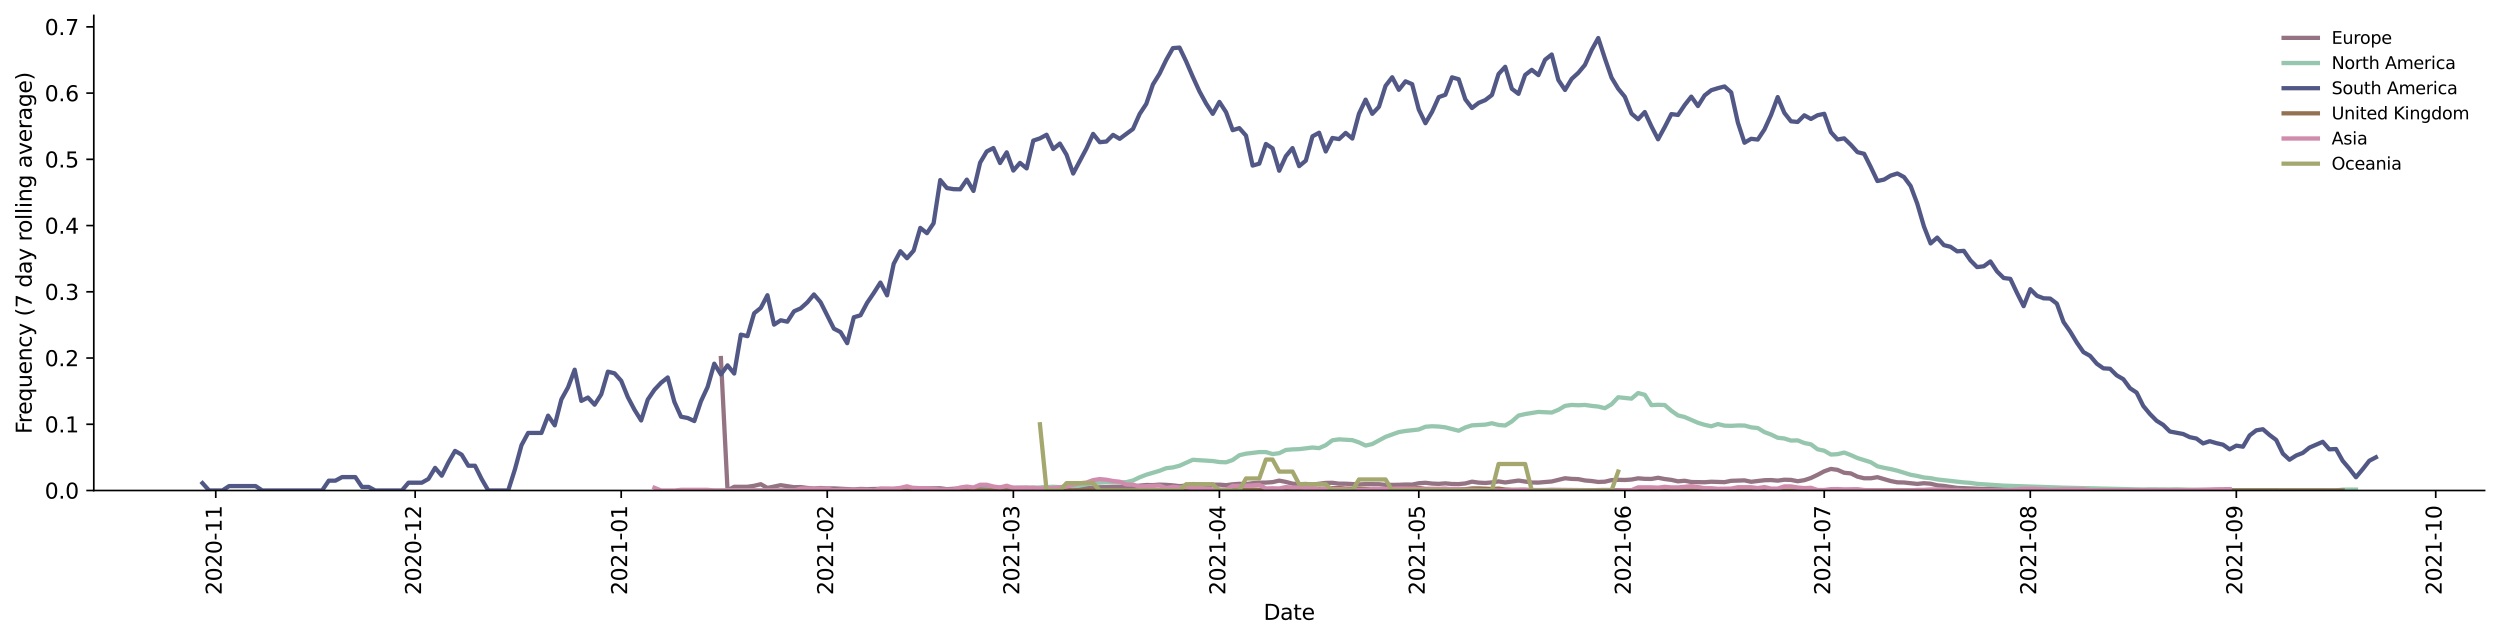 <?xml version="1.0" encoding="utf-8" standalone="no"?>
<!DOCTYPE svg PUBLIC "-//W3C//DTD SVG 1.1//EN"
  "http://www.w3.org/Graphics/SVG/1.1/DTD/svg11.dtd">
<svg height="298.621pt" version="1.1" viewBox="0 0 1166.981 298.621" width="1166.981pt" xmlns="http://www.w3.org/2000/svg" xmlns:xlink="http://www.w3.org/1999/xlink">
 <defs>
  <style type="text/css">*{stroke-linecap:butt;stroke-linejoin:round;}</style>
 </defs>
 <g id="figure_1">
  <g id="patch_1">
   <path d="M 0 298.621 
L 1166.981 298.621 
L 1166.981 0 
L 0 0 
z
" style="fill:#ffffff;"/>
  </g>
  <g id="axes_1">
   <g id="patch_2">
    <path d="M 43.781 228.96 
L 1159.781 228.96 
L 1159.781 7.2 
L 43.781 7.2 
z
" style="fill:#ffffff;"/>
   </g>
   <g id="matplotlib.axis_1">
    <g id="xtick_1">
     <g id="line2d_1">
      <defs>
       <path d="M 0 0 
L 0 3.5 
" id="mbba9b42578" style="stroke:#000000;stroke-width:0.8;"/>
      </defs>
      <g>
       <use style="stroke:#000000;stroke-width:0.8;" x="100.714" xlink:href="#mbba9b42578" y="228.96"/>
      </g>
     </g>
     <g id="text_1">
      <!-- 2020-11 -->
      <g transform="translate(103.473 277.743)rotate(-90)scale(0.1 -0.1)">
       <defs>
        <path d="M 1228 531 
L 3431 531 
L 3431 0 
L 469 0 
L 469 531 
Q 828 903 1448 1529 
Q 2069 2156 2228 2338 
Q 2531 2678 2651 2914 
Q 2772 3150 2772 3378 
Q 2772 3750 2511 3984 
Q 2250 4219 1831 4219 
Q 1534 4219 1204 4116 
Q 875 4013 500 3803 
L 500 4441 
Q 881 4594 1212 4672 
Q 1544 4750 1819 4750 
Q 2544 4750 2975 4387 
Q 3406 4025 3406 3419 
Q 3406 3131 3298 2873 
Q 3191 2616 2906 2266 
Q 2828 2175 2409 1742 
Q 1991 1309 1228 531 
z
" id="DejaVuSans-32" transform="scale(0.016)"/>
        <path d="M 2034 4250 
Q 1547 4250 1301 3770 
Q 1056 3291 1056 2328 
Q 1056 1369 1301 889 
Q 1547 409 2034 409 
Q 2525 409 2770 889 
Q 3016 1369 3016 2328 
Q 3016 3291 2770 3770 
Q 2525 4250 2034 4250 
z
M 2034 4750 
Q 2819 4750 3233 4129 
Q 3647 3509 3647 2328 
Q 3647 1150 3233 529 
Q 2819 -91 2034 -91 
Q 1250 -91 836 529 
Q 422 1150 422 2328 
Q 422 3509 836 4129 
Q 1250 4750 2034 4750 
z
" id="DejaVuSans-30" transform="scale(0.016)"/>
        <path d="M 313 2009 
L 1997 2009 
L 1997 1497 
L 313 1497 
L 313 2009 
z
" id="DejaVuSans-2d" transform="scale(0.016)"/>
        <path d="M 794 531 
L 1825 531 
L 1825 4091 
L 703 3866 
L 703 4441 
L 1819 4666 
L 2450 4666 
L 2450 531 
L 3481 531 
L 3481 0 
L 794 0 
L 794 531 
z
" id="DejaVuSans-31" transform="scale(0.016)"/>
       </defs>
       <use xlink:href="#DejaVuSans-32"/>
       <use x="63.623" xlink:href="#DejaVuSans-30"/>
       <use x="127.246" xlink:href="#DejaVuSans-32"/>
       <use x="190.869" xlink:href="#DejaVuSans-30"/>
       <use x="254.492" xlink:href="#DejaVuSans-2d"/>
       <use x="290.576" xlink:href="#DejaVuSans-31"/>
       <use x="354.199" xlink:href="#DejaVuSans-31"/>
      </g>
     </g>
    </g>
    <g id="xtick_2">
     <g id="line2d_2">
      <g>
       <use style="stroke:#000000;stroke-width:0.8;" x="193.791" xlink:href="#mbba9b42578" y="228.96"/>
      </g>
     </g>
     <g id="text_2">
      <!-- 2020-12 -->
      <g transform="translate(196.551 277.743)rotate(-90)scale(0.1 -0.1)">
       <use xlink:href="#DejaVuSans-32"/>
       <use x="63.623" xlink:href="#DejaVuSans-30"/>
       <use x="127.246" xlink:href="#DejaVuSans-32"/>
       <use x="190.869" xlink:href="#DejaVuSans-30"/>
       <use x="254.492" xlink:href="#DejaVuSans-2d"/>
       <use x="290.576" xlink:href="#DejaVuSans-31"/>
       <use x="354.199" xlink:href="#DejaVuSans-32"/>
      </g>
     </g>
    </g>
    <g id="xtick_3">
     <g id="line2d_3">
      <g>
       <use style="stroke:#000000;stroke-width:0.8;" x="289.971" xlink:href="#mbba9b42578" y="228.96"/>
      </g>
     </g>
     <g id="text_3">
      <!-- 2021-01 -->
      <g transform="translate(292.731 277.743)rotate(-90)scale(0.1 -0.1)">
       <use xlink:href="#DejaVuSans-32"/>
       <use x="63.623" xlink:href="#DejaVuSans-30"/>
       <use x="127.246" xlink:href="#DejaVuSans-32"/>
       <use x="190.869" xlink:href="#DejaVuSans-31"/>
       <use x="254.492" xlink:href="#DejaVuSans-2d"/>
       <use x="290.576" xlink:href="#DejaVuSans-30"/>
       <use x="354.199" xlink:href="#DejaVuSans-31"/>
      </g>
     </g>
    </g>
    <g id="xtick_4">
     <g id="line2d_4">
      <g>
       <use style="stroke:#000000;stroke-width:0.8;" x="386.152" xlink:href="#mbba9b42578" y="228.96"/>
      </g>
     </g>
     <g id="text_4">
      <!-- 2021-02 -->
      <g transform="translate(388.911 277.743)rotate(-90)scale(0.1 -0.1)">
       <use xlink:href="#DejaVuSans-32"/>
       <use x="63.623" xlink:href="#DejaVuSans-30"/>
       <use x="127.246" xlink:href="#DejaVuSans-32"/>
       <use x="190.869" xlink:href="#DejaVuSans-31"/>
       <use x="254.492" xlink:href="#DejaVuSans-2d"/>
       <use x="290.576" xlink:href="#DejaVuSans-30"/>
       <use x="354.199" xlink:href="#DejaVuSans-32"/>
      </g>
     </g>
    </g>
    <g id="xtick_5">
     <g id="line2d_5">
      <g>
       <use style="stroke:#000000;stroke-width:0.8;" x="473.024" xlink:href="#mbba9b42578" y="228.96"/>
      </g>
     </g>
     <g id="text_5">
      <!-- 2021-03 -->
      <g transform="translate(475.783 277.743)rotate(-90)scale(0.1 -0.1)">
       <defs>
        <path d="M 2597 2516 
Q 3050 2419 3304 2112 
Q 3559 1806 3559 1356 
Q 3559 666 3084 287 
Q 2609 -91 1734 -91 
Q 1441 -91 1130 -33 
Q 819 25 488 141 
L 488 750 
Q 750 597 1062 519 
Q 1375 441 1716 441 
Q 2309 441 2620 675 
Q 2931 909 2931 1356 
Q 2931 1769 2642 2001 
Q 2353 2234 1838 2234 
L 1294 2234 
L 1294 2753 
L 1863 2753 
Q 2328 2753 2575 2939 
Q 2822 3125 2822 3475 
Q 2822 3834 2567 4026 
Q 2313 4219 1838 4219 
Q 1578 4219 1281 4162 
Q 984 4106 628 3988 
L 628 4550 
Q 988 4650 1302 4700 
Q 1616 4750 1894 4750 
Q 2613 4750 3031 4423 
Q 3450 4097 3450 3541 
Q 3450 3153 3228 2886 
Q 3006 2619 2597 2516 
z
" id="DejaVuSans-33" transform="scale(0.016)"/>
       </defs>
       <use xlink:href="#DejaVuSans-32"/>
       <use x="63.623" xlink:href="#DejaVuSans-30"/>
       <use x="127.246" xlink:href="#DejaVuSans-32"/>
       <use x="190.869" xlink:href="#DejaVuSans-31"/>
       <use x="254.492" xlink:href="#DejaVuSans-2d"/>
       <use x="290.576" xlink:href="#DejaVuSans-30"/>
       <use x="354.199" xlink:href="#DejaVuSans-33"/>
      </g>
     </g>
    </g>
    <g id="xtick_6">
     <g id="line2d_6">
      <g>
       <use style="stroke:#000000;stroke-width:0.8;" x="569.204" xlink:href="#mbba9b42578" y="228.96"/>
      </g>
     </g>
     <g id="text_6">
      <!-- 2021-04 -->
      <g transform="translate(571.963 277.743)rotate(-90)scale(0.1 -0.1)">
       <defs>
        <path d="M 2419 4116 
L 825 1625 
L 2419 1625 
L 2419 4116 
z
M 2253 4666 
L 3047 4666 
L 3047 1625 
L 3713 1625 
L 3713 1100 
L 3047 1100 
L 3047 0 
L 2419 0 
L 2419 1100 
L 313 1100 
L 313 1709 
L 2253 4666 
z
" id="DejaVuSans-34" transform="scale(0.016)"/>
       </defs>
       <use xlink:href="#DejaVuSans-32"/>
       <use x="63.623" xlink:href="#DejaVuSans-30"/>
       <use x="127.246" xlink:href="#DejaVuSans-32"/>
       <use x="190.869" xlink:href="#DejaVuSans-31"/>
       <use x="254.492" xlink:href="#DejaVuSans-2d"/>
       <use x="290.576" xlink:href="#DejaVuSans-30"/>
       <use x="354.199" xlink:href="#DejaVuSans-34"/>
      </g>
     </g>
    </g>
    <g id="xtick_7">
     <g id="line2d_7">
      <g>
       <use style="stroke:#000000;stroke-width:0.8;" x="662.282" xlink:href="#mbba9b42578" y="228.96"/>
      </g>
     </g>
     <g id="text_7">
      <!-- 2021-05 -->
      <g transform="translate(665.041 277.743)rotate(-90)scale(0.1 -0.1)">
       <defs>
        <path d="M 691 4666 
L 3169 4666 
L 3169 4134 
L 1269 4134 
L 1269 2991 
Q 1406 3038 1543 3061 
Q 1681 3084 1819 3084 
Q 2600 3084 3056 2656 
Q 3513 2228 3513 1497 
Q 3513 744 3044 326 
Q 2575 -91 1722 -91 
Q 1428 -91 1123 -41 
Q 819 9 494 109 
L 494 744 
Q 775 591 1075 516 
Q 1375 441 1709 441 
Q 2250 441 2565 725 
Q 2881 1009 2881 1497 
Q 2881 1984 2565 2268 
Q 2250 2553 1709 2553 
Q 1456 2553 1204 2497 
Q 953 2441 691 2322 
L 691 4666 
z
" id="DejaVuSans-35" transform="scale(0.016)"/>
       </defs>
       <use xlink:href="#DejaVuSans-32"/>
       <use x="63.623" xlink:href="#DejaVuSans-30"/>
       <use x="127.246" xlink:href="#DejaVuSans-32"/>
       <use x="190.869" xlink:href="#DejaVuSans-31"/>
       <use x="254.492" xlink:href="#DejaVuSans-2d"/>
       <use x="290.576" xlink:href="#DejaVuSans-30"/>
       <use x="354.199" xlink:href="#DejaVuSans-35"/>
      </g>
     </g>
    </g>
    <g id="xtick_8">
     <g id="line2d_8">
      <g>
       <use style="stroke:#000000;stroke-width:0.8;" x="758.462" xlink:href="#mbba9b42578" y="228.96"/>
      </g>
     </g>
     <g id="text_8">
      <!-- 2021-06 -->
      <g transform="translate(761.221 277.743)rotate(-90)scale(0.1 -0.1)">
       <defs>
        <path d="M 2113 2584 
Q 1688 2584 1439 2293 
Q 1191 2003 1191 1497 
Q 1191 994 1439 701 
Q 1688 409 2113 409 
Q 2538 409 2786 701 
Q 3034 994 3034 1497 
Q 3034 2003 2786 2293 
Q 2538 2584 2113 2584 
z
M 3366 4563 
L 3366 3988 
Q 3128 4100 2886 4159 
Q 2644 4219 2406 4219 
Q 1781 4219 1451 3797 
Q 1122 3375 1075 2522 
Q 1259 2794 1537 2939 
Q 1816 3084 2150 3084 
Q 2853 3084 3261 2657 
Q 3669 2231 3669 1497 
Q 3669 778 3244 343 
Q 2819 -91 2113 -91 
Q 1303 -91 875 529 
Q 447 1150 447 2328 
Q 447 3434 972 4092 
Q 1497 4750 2381 4750 
Q 2619 4750 2861 4703 
Q 3103 4656 3366 4563 
z
" id="DejaVuSans-36" transform="scale(0.016)"/>
       </defs>
       <use xlink:href="#DejaVuSans-32"/>
       <use x="63.623" xlink:href="#DejaVuSans-30"/>
       <use x="127.246" xlink:href="#DejaVuSans-32"/>
       <use x="190.869" xlink:href="#DejaVuSans-31"/>
       <use x="254.492" xlink:href="#DejaVuSans-2d"/>
       <use x="290.576" xlink:href="#DejaVuSans-30"/>
       <use x="354.199" xlink:href="#DejaVuSans-36"/>
      </g>
     </g>
    </g>
    <g id="xtick_9">
     <g id="line2d_9">
      <g>
       <use style="stroke:#000000;stroke-width:0.8;" x="851.539" xlink:href="#mbba9b42578" y="228.96"/>
      </g>
     </g>
     <g id="text_9">
      <!-- 2021-07 -->
      <g transform="translate(854.299 277.743)rotate(-90)scale(0.1 -0.1)">
       <defs>
        <path d="M 525 4666 
L 3525 4666 
L 3525 4397 
L 1831 0 
L 1172 0 
L 2766 4134 
L 525 4134 
L 525 4666 
z
" id="DejaVuSans-37" transform="scale(0.016)"/>
       </defs>
       <use xlink:href="#DejaVuSans-32"/>
       <use x="63.623" xlink:href="#DejaVuSans-30"/>
       <use x="127.246" xlink:href="#DejaVuSans-32"/>
       <use x="190.869" xlink:href="#DejaVuSans-31"/>
       <use x="254.492" xlink:href="#DejaVuSans-2d"/>
       <use x="290.576" xlink:href="#DejaVuSans-30"/>
       <use x="354.199" xlink:href="#DejaVuSans-37"/>
      </g>
     </g>
    </g>
    <g id="xtick_10">
     <g id="line2d_10">
      <g>
       <use style="stroke:#000000;stroke-width:0.8;" x="947.72" xlink:href="#mbba9b42578" y="228.96"/>
      </g>
     </g>
     <g id="text_10">
      <!-- 2021-08 -->
      <g transform="translate(950.479 277.743)rotate(-90)scale(0.1 -0.1)">
       <defs>
        <path d="M 2034 2216 
Q 1584 2216 1326 1975 
Q 1069 1734 1069 1313 
Q 1069 891 1326 650 
Q 1584 409 2034 409 
Q 2484 409 2743 651 
Q 3003 894 3003 1313 
Q 3003 1734 2745 1975 
Q 2488 2216 2034 2216 
z
M 1403 2484 
Q 997 2584 770 2862 
Q 544 3141 544 3541 
Q 544 4100 942 4425 
Q 1341 4750 2034 4750 
Q 2731 4750 3128 4425 
Q 3525 4100 3525 3541 
Q 3525 3141 3298 2862 
Q 3072 2584 2669 2484 
Q 3125 2378 3379 2068 
Q 3634 1759 3634 1313 
Q 3634 634 3220 271 
Q 2806 -91 2034 -91 
Q 1263 -91 848 271 
Q 434 634 434 1313 
Q 434 1759 690 2068 
Q 947 2378 1403 2484 
z
M 1172 3481 
Q 1172 3119 1398 2916 
Q 1625 2713 2034 2713 
Q 2441 2713 2670 2916 
Q 2900 3119 2900 3481 
Q 2900 3844 2670 4047 
Q 2441 4250 2034 4250 
Q 1625 4250 1398 4047 
Q 1172 3844 1172 3481 
z
" id="DejaVuSans-38" transform="scale(0.016)"/>
       </defs>
       <use xlink:href="#DejaVuSans-32"/>
       <use x="63.623" xlink:href="#DejaVuSans-30"/>
       <use x="127.246" xlink:href="#DejaVuSans-32"/>
       <use x="190.869" xlink:href="#DejaVuSans-31"/>
       <use x="254.492" xlink:href="#DejaVuSans-2d"/>
       <use x="290.576" xlink:href="#DejaVuSans-30"/>
       <use x="354.199" xlink:href="#DejaVuSans-38"/>
      </g>
     </g>
    </g>
    <g id="xtick_11">
     <g id="line2d_11">
      <g>
       <use style="stroke:#000000;stroke-width:0.8;" x="1043.9" xlink:href="#mbba9b42578" y="228.96"/>
      </g>
     </g>
     <g id="text_11">
      <!-- 2021-09 -->
      <g transform="translate(1046.659 277.743)rotate(-90)scale(0.1 -0.1)">
       <defs>
        <path d="M 703 97 
L 703 672 
Q 941 559 1184 500 
Q 1428 441 1663 441 
Q 2288 441 2617 861 
Q 2947 1281 2994 2138 
Q 2813 1869 2534 1725 
Q 2256 1581 1919 1581 
Q 1219 1581 811 2004 
Q 403 2428 403 3163 
Q 403 3881 828 4315 
Q 1253 4750 1959 4750 
Q 2769 4750 3195 4129 
Q 3622 3509 3622 2328 
Q 3622 1225 3098 567 
Q 2575 -91 1691 -91 
Q 1453 -91 1209 -44 
Q 966 3 703 97 
z
M 1959 2075 
Q 2384 2075 2632 2365 
Q 2881 2656 2881 3163 
Q 2881 3666 2632 3958 
Q 2384 4250 1959 4250 
Q 1534 4250 1286 3958 
Q 1038 3666 1038 3163 
Q 1038 2656 1286 2365 
Q 1534 2075 1959 2075 
z
" id="DejaVuSans-39" transform="scale(0.016)"/>
       </defs>
       <use xlink:href="#DejaVuSans-32"/>
       <use x="63.623" xlink:href="#DejaVuSans-30"/>
       <use x="127.246" xlink:href="#DejaVuSans-32"/>
       <use x="190.869" xlink:href="#DejaVuSans-31"/>
       <use x="254.492" xlink:href="#DejaVuSans-2d"/>
       <use x="290.576" xlink:href="#DejaVuSans-30"/>
       <use x="354.199" xlink:href="#DejaVuSans-39"/>
      </g>
     </g>
    </g>
    <g id="xtick_12">
     <g id="line2d_12">
      <g>
       <use style="stroke:#000000;stroke-width:0.8;" x="1136.977" xlink:href="#mbba9b42578" y="228.96"/>
      </g>
     </g>
     <g id="text_12">
      <!-- 2021-10 -->
      <g transform="translate(1139.737 277.743)rotate(-90)scale(0.1 -0.1)">
       <use xlink:href="#DejaVuSans-32"/>
       <use x="63.623" xlink:href="#DejaVuSans-30"/>
       <use x="127.246" xlink:href="#DejaVuSans-32"/>
       <use x="190.869" xlink:href="#DejaVuSans-31"/>
       <use x="254.492" xlink:href="#DejaVuSans-2d"/>
       <use x="290.576" xlink:href="#DejaVuSans-31"/>
       <use x="354.199" xlink:href="#DejaVuSans-30"/>
      </g>
     </g>
    </g>
    <g id="text_13">
     <!-- Date -->
     <g transform="translate(589.83 289.341)scale(0.1 -0.1)">
      <defs>
       <path d="M 1259 4147 
L 1259 519 
L 2022 519 
Q 2988 519 3436 956 
Q 3884 1394 3884 2338 
Q 3884 3275 3436 3711 
Q 2988 4147 2022 4147 
L 1259 4147 
z
M 628 4666 
L 1925 4666 
Q 3281 4666 3915 4102 
Q 4550 3538 4550 2338 
Q 4550 1131 3912 565 
Q 3275 0 1925 0 
L 628 0 
L 628 4666 
z
" id="DejaVuSans-44" transform="scale(0.016)"/>
       <path d="M 2194 1759 
Q 1497 1759 1228 1600 
Q 959 1441 959 1056 
Q 959 750 1161 570 
Q 1363 391 1709 391 
Q 2188 391 2477 730 
Q 2766 1069 2766 1631 
L 2766 1759 
L 2194 1759 
z
M 3341 1997 
L 3341 0 
L 2766 0 
L 2766 531 
Q 2569 213 2275 61 
Q 1981 -91 1556 -91 
Q 1019 -91 701 211 
Q 384 513 384 1019 
Q 384 1609 779 1909 
Q 1175 2209 1959 2209 
L 2766 2209 
L 2766 2266 
Q 2766 2663 2505 2880 
Q 2244 3097 1772 3097 
Q 1472 3097 1187 3025 
Q 903 2953 641 2809 
L 641 3341 
Q 956 3463 1253 3523 
Q 1550 3584 1831 3584 
Q 2591 3584 2966 3190 
Q 3341 2797 3341 1997 
z
" id="DejaVuSans-61" transform="scale(0.016)"/>
       <path d="M 1172 4494 
L 1172 3500 
L 2356 3500 
L 2356 3053 
L 1172 3053 
L 1172 1153 
Q 1172 725 1289 603 
Q 1406 481 1766 481 
L 2356 481 
L 2356 0 
L 1766 0 
Q 1100 0 847 248 
Q 594 497 594 1153 
L 594 3053 
L 172 3053 
L 172 3500 
L 594 3500 
L 594 4494 
L 1172 4494 
z
" id="DejaVuSans-74" transform="scale(0.016)"/>
       <path d="M 3597 1894 
L 3597 1613 
L 953 1613 
Q 991 1019 1311 708 
Q 1631 397 2203 397 
Q 2534 397 2845 478 
Q 3156 559 3463 722 
L 3463 178 
Q 3153 47 2828 -22 
Q 2503 -91 2169 -91 
Q 1331 -91 842 396 
Q 353 884 353 1716 
Q 353 2575 817 3079 
Q 1281 3584 2069 3584 
Q 2775 3584 3186 3129 
Q 3597 2675 3597 1894 
z
M 3022 2063 
Q 3016 2534 2758 2815 
Q 2500 3097 2075 3097 
Q 1594 3097 1305 2825 
Q 1016 2553 972 2059 
L 3022 2063 
z
" id="DejaVuSans-65" transform="scale(0.016)"/>
      </defs>
      <use xlink:href="#DejaVuSans-44"/>
      <use x="77.002" xlink:href="#DejaVuSans-61"/>
      <use x="138.281" xlink:href="#DejaVuSans-74"/>
      <use x="177.49" xlink:href="#DejaVuSans-65"/>
     </g>
    </g>
   </g>
   <g id="matplotlib.axis_2">
    <g id="ytick_1">
     <g id="line2d_13">
      <defs>
       <path d="M 0 0 
L -3.5 0 
" id="me52bac7278" style="stroke:#000000;stroke-width:0.8;"/>
      </defs>
      <g>
       <use style="stroke:#000000;stroke-width:0.8;" x="43.781" xlink:href="#me52bac7278" y="228.96"/>
      </g>
     </g>
     <g id="text_14">
      <!-- 0.0 -->
      <g transform="translate(20.878 232.759)scale(0.1 -0.1)">
       <defs>
        <path d="M 684 794 
L 1344 794 
L 1344 0 
L 684 0 
L 684 794 
z
" id="DejaVuSans-2e" transform="scale(0.016)"/>
       </defs>
       <use xlink:href="#DejaVuSans-30"/>
       <use x="63.623" xlink:href="#DejaVuSans-2e"/>
       <use x="95.41" xlink:href="#DejaVuSans-30"/>
      </g>
     </g>
    </g>
    <g id="ytick_2">
     <g id="line2d_14">
      <g>
       <use style="stroke:#000000;stroke-width:0.8;" x="43.781" xlink:href="#me52bac7278" y="198.044"/>
      </g>
     </g>
     <g id="text_15">
      <!-- 0.1 -->
      <g transform="translate(20.878 201.843)scale(0.1 -0.1)">
       <use xlink:href="#DejaVuSans-30"/>
       <use x="63.623" xlink:href="#DejaVuSans-2e"/>
       <use x="95.41" xlink:href="#DejaVuSans-31"/>
      </g>
     </g>
    </g>
    <g id="ytick_3">
     <g id="line2d_15">
      <g>
       <use style="stroke:#000000;stroke-width:0.8;" x="43.781" xlink:href="#me52bac7278" y="167.127"/>
      </g>
     </g>
     <g id="text_16">
      <!-- 0.2 -->
      <g transform="translate(20.878 170.927)scale(0.1 -0.1)">
       <use xlink:href="#DejaVuSans-30"/>
       <use x="63.623" xlink:href="#DejaVuSans-2e"/>
       <use x="95.41" xlink:href="#DejaVuSans-32"/>
      </g>
     </g>
    </g>
    <g id="ytick_4">
     <g id="line2d_16">
      <g>
       <use style="stroke:#000000;stroke-width:0.8;" x="43.781" xlink:href="#me52bac7278" y="136.211"/>
      </g>
     </g>
     <g id="text_17">
      <!-- 0.3 -->
      <g transform="translate(20.878 140.01)scale(0.1 -0.1)">
       <use xlink:href="#DejaVuSans-30"/>
       <use x="63.623" xlink:href="#DejaVuSans-2e"/>
       <use x="95.41" xlink:href="#DejaVuSans-33"/>
      </g>
     </g>
    </g>
    <g id="ytick_5">
     <g id="line2d_17">
      <g>
       <use style="stroke:#000000;stroke-width:0.8;" x="43.781" xlink:href="#me52bac7278" y="105.295"/>
      </g>
     </g>
     <g id="text_18">
      <!-- 0.4 -->
      <g transform="translate(20.878 109.094)scale(0.1 -0.1)">
       <use xlink:href="#DejaVuSans-30"/>
       <use x="63.623" xlink:href="#DejaVuSans-2e"/>
       <use x="95.41" xlink:href="#DejaVuSans-34"/>
      </g>
     </g>
    </g>
    <g id="ytick_6">
     <g id="line2d_18">
      <g>
       <use style="stroke:#000000;stroke-width:0.8;" x="43.781" xlink:href="#me52bac7278" y="74.378"/>
      </g>
     </g>
     <g id="text_19">
      <!-- 0.5 -->
      <g transform="translate(20.878 78.178)scale(0.1 -0.1)">
       <use xlink:href="#DejaVuSans-30"/>
       <use x="63.623" xlink:href="#DejaVuSans-2e"/>
       <use x="95.41" xlink:href="#DejaVuSans-35"/>
      </g>
     </g>
    </g>
    <g id="ytick_7">
     <g id="line2d_19">
      <g>
       <use style="stroke:#000000;stroke-width:0.8;" x="43.781" xlink:href="#me52bac7278" y="43.462"/>
      </g>
     </g>
     <g id="text_20">
      <!-- 0.6 -->
      <g transform="translate(20.878 47.261)scale(0.1 -0.1)">
       <use xlink:href="#DejaVuSans-30"/>
       <use x="63.623" xlink:href="#DejaVuSans-2e"/>
       <use x="95.41" xlink:href="#DejaVuSans-36"/>
      </g>
     </g>
    </g>
    <g id="ytick_8">
     <g id="line2d_20">
      <g>
       <use style="stroke:#000000;stroke-width:0.8;" x="43.781" xlink:href="#me52bac7278" y="12.546"/>
      </g>
     </g>
     <g id="text_21">
      <!-- 0.7 -->
      <g transform="translate(20.878 16.345)scale(0.1 -0.1)">
       <use xlink:href="#DejaVuSans-30"/>
       <use x="63.623" xlink:href="#DejaVuSans-2e"/>
       <use x="95.41" xlink:href="#DejaVuSans-37"/>
      </g>
     </g>
    </g>
    <g id="text_22">
     <!-- Frequency (7 day rolling average) -->
     <g transform="translate(14.798 202.529)rotate(-90)scale(0.1 -0.1)">
      <defs>
       <path d="M 628 4666 
L 3309 4666 
L 3309 4134 
L 1259 4134 
L 1259 2759 
L 3109 2759 
L 3109 2228 
L 1259 2228 
L 1259 0 
L 628 0 
L 628 4666 
z
" id="DejaVuSans-46" transform="scale(0.016)"/>
       <path d="M 2631 2963 
Q 2534 3019 2420 3045 
Q 2306 3072 2169 3072 
Q 1681 3072 1420 2755 
Q 1159 2438 1159 1844 
L 1159 0 
L 581 0 
L 581 3500 
L 1159 3500 
L 1159 2956 
Q 1341 3275 1631 3429 
Q 1922 3584 2338 3584 
Q 2397 3584 2469 3576 
Q 2541 3569 2628 3553 
L 2631 2963 
z
" id="DejaVuSans-72" transform="scale(0.016)"/>
       <path d="M 947 1747 
Q 947 1113 1208 752 
Q 1469 391 1925 391 
Q 2381 391 2643 752 
Q 2906 1113 2906 1747 
Q 2906 2381 2643 2742 
Q 2381 3103 1925 3103 
Q 1469 3103 1208 2742 
Q 947 2381 947 1747 
z
M 2906 525 
Q 2725 213 2448 61 
Q 2172 -91 1784 -91 
Q 1150 -91 751 415 
Q 353 922 353 1747 
Q 353 2572 751 3078 
Q 1150 3584 1784 3584 
Q 2172 3584 2448 3432 
Q 2725 3281 2906 2969 
L 2906 3500 
L 3481 3500 
L 3481 -1331 
L 2906 -1331 
L 2906 525 
z
" id="DejaVuSans-71" transform="scale(0.016)"/>
       <path d="M 544 1381 
L 544 3500 
L 1119 3500 
L 1119 1403 
Q 1119 906 1312 657 
Q 1506 409 1894 409 
Q 2359 409 2629 706 
Q 2900 1003 2900 1516 
L 2900 3500 
L 3475 3500 
L 3475 0 
L 2900 0 
L 2900 538 
Q 2691 219 2414 64 
Q 2138 -91 1772 -91 
Q 1169 -91 856 284 
Q 544 659 544 1381 
z
M 1991 3584 
L 1991 3584 
z
" id="DejaVuSans-75" transform="scale(0.016)"/>
       <path d="M 3513 2113 
L 3513 0 
L 2938 0 
L 2938 2094 
Q 2938 2591 2744 2837 
Q 2550 3084 2163 3084 
Q 1697 3084 1428 2787 
Q 1159 2491 1159 1978 
L 1159 0 
L 581 0 
L 581 3500 
L 1159 3500 
L 1159 2956 
Q 1366 3272 1645 3428 
Q 1925 3584 2291 3584 
Q 2894 3584 3203 3211 
Q 3513 2838 3513 2113 
z
" id="DejaVuSans-6e" transform="scale(0.016)"/>
       <path d="M 3122 3366 
L 3122 2828 
Q 2878 2963 2633 3030 
Q 2388 3097 2138 3097 
Q 1578 3097 1268 2742 
Q 959 2388 959 1747 
Q 959 1106 1268 751 
Q 1578 397 2138 397 
Q 2388 397 2633 464 
Q 2878 531 3122 666 
L 3122 134 
Q 2881 22 2623 -34 
Q 2366 -91 2075 -91 
Q 1284 -91 818 406 
Q 353 903 353 1747 
Q 353 2603 823 3093 
Q 1294 3584 2113 3584 
Q 2378 3584 2631 3529 
Q 2884 3475 3122 3366 
z
" id="DejaVuSans-63" transform="scale(0.016)"/>
       <path d="M 2059 -325 
Q 1816 -950 1584 -1140 
Q 1353 -1331 966 -1331 
L 506 -1331 
L 506 -850 
L 844 -850 
Q 1081 -850 1212 -737 
Q 1344 -625 1503 -206 
L 1606 56 
L 191 3500 
L 800 3500 
L 1894 763 
L 2988 3500 
L 3597 3500 
L 2059 -325 
z
" id="DejaVuSans-79" transform="scale(0.016)"/>
       <path id="DejaVuSans-20" transform="scale(0.016)"/>
       <path d="M 1984 4856 
Q 1566 4138 1362 3434 
Q 1159 2731 1159 2009 
Q 1159 1288 1364 580 
Q 1569 -128 1984 -844 
L 1484 -844 
Q 1016 -109 783 600 
Q 550 1309 550 2009 
Q 550 2706 781 3412 
Q 1013 4119 1484 4856 
L 1984 4856 
z
" id="DejaVuSans-28" transform="scale(0.016)"/>
       <path d="M 2906 2969 
L 2906 4863 
L 3481 4863 
L 3481 0 
L 2906 0 
L 2906 525 
Q 2725 213 2448 61 
Q 2172 -91 1784 -91 
Q 1150 -91 751 415 
Q 353 922 353 1747 
Q 353 2572 751 3078 
Q 1150 3584 1784 3584 
Q 2172 3584 2448 3432 
Q 2725 3281 2906 2969 
z
M 947 1747 
Q 947 1113 1208 752 
Q 1469 391 1925 391 
Q 2381 391 2643 752 
Q 2906 1113 2906 1747 
Q 2906 2381 2643 2742 
Q 2381 3103 1925 3103 
Q 1469 3103 1208 2742 
Q 947 2381 947 1747 
z
" id="DejaVuSans-64" transform="scale(0.016)"/>
       <path d="M 1959 3097 
Q 1497 3097 1228 2736 
Q 959 2375 959 1747 
Q 959 1119 1226 758 
Q 1494 397 1959 397 
Q 2419 397 2687 759 
Q 2956 1122 2956 1747 
Q 2956 2369 2687 2733 
Q 2419 3097 1959 3097 
z
M 1959 3584 
Q 2709 3584 3137 3096 
Q 3566 2609 3566 1747 
Q 3566 888 3137 398 
Q 2709 -91 1959 -91 
Q 1206 -91 779 398 
Q 353 888 353 1747 
Q 353 2609 779 3096 
Q 1206 3584 1959 3584 
z
" id="DejaVuSans-6f" transform="scale(0.016)"/>
       <path d="M 603 4863 
L 1178 4863 
L 1178 0 
L 603 0 
L 603 4863 
z
" id="DejaVuSans-6c" transform="scale(0.016)"/>
       <path d="M 603 3500 
L 1178 3500 
L 1178 0 
L 603 0 
L 603 3500 
z
M 603 4863 
L 1178 4863 
L 1178 4134 
L 603 4134 
L 603 4863 
z
" id="DejaVuSans-69" transform="scale(0.016)"/>
       <path d="M 2906 1791 
Q 2906 2416 2648 2759 
Q 2391 3103 1925 3103 
Q 1463 3103 1205 2759 
Q 947 2416 947 1791 
Q 947 1169 1205 825 
Q 1463 481 1925 481 
Q 2391 481 2648 825 
Q 2906 1169 2906 1791 
z
M 3481 434 
Q 3481 -459 3084 -895 
Q 2688 -1331 1869 -1331 
Q 1566 -1331 1297 -1286 
Q 1028 -1241 775 -1147 
L 775 -588 
Q 1028 -725 1275 -790 
Q 1522 -856 1778 -856 
Q 2344 -856 2625 -561 
Q 2906 -266 2906 331 
L 2906 616 
Q 2728 306 2450 153 
Q 2172 0 1784 0 
Q 1141 0 747 490 
Q 353 981 353 1791 
Q 353 2603 747 3093 
Q 1141 3584 1784 3584 
Q 2172 3584 2450 3431 
Q 2728 3278 2906 2969 
L 2906 3500 
L 3481 3500 
L 3481 434 
z
" id="DejaVuSans-67" transform="scale(0.016)"/>
       <path d="M 191 3500 
L 800 3500 
L 1894 563 
L 2988 3500 
L 3597 3500 
L 2284 0 
L 1503 0 
L 191 3500 
z
" id="DejaVuSans-76" transform="scale(0.016)"/>
       <path d="M 513 4856 
L 1013 4856 
Q 1481 4119 1714 3412 
Q 1947 2706 1947 2009 
Q 1947 1309 1714 600 
Q 1481 -109 1013 -844 
L 513 -844 
Q 928 -128 1133 580 
Q 1338 1288 1338 2009 
Q 1338 2731 1133 3434 
Q 928 4138 513 4856 
z
" id="DejaVuSans-29" transform="scale(0.016)"/>
      </defs>
      <use xlink:href="#DejaVuSans-46"/>
      <use x="50.27" xlink:href="#DejaVuSans-72"/>
      <use x="89.133" xlink:href="#DejaVuSans-65"/>
      <use x="150.656" xlink:href="#DejaVuSans-71"/>
      <use x="214.133" xlink:href="#DejaVuSans-75"/>
      <use x="277.512" xlink:href="#DejaVuSans-65"/>
      <use x="339.035" xlink:href="#DejaVuSans-6e"/>
      <use x="402.414" xlink:href="#DejaVuSans-63"/>
      <use x="457.395" xlink:href="#DejaVuSans-79"/>
      <use x="516.574" xlink:href="#DejaVuSans-20"/>
      <use x="548.361" xlink:href="#DejaVuSans-28"/>
      <use x="587.375" xlink:href="#DejaVuSans-37"/>
      <use x="650.998" xlink:href="#DejaVuSans-20"/>
      <use x="682.785" xlink:href="#DejaVuSans-64"/>
      <use x="746.262" xlink:href="#DejaVuSans-61"/>
      <use x="807.541" xlink:href="#DejaVuSans-79"/>
      <use x="866.721" xlink:href="#DejaVuSans-20"/>
      <use x="898.508" xlink:href="#DejaVuSans-72"/>
      <use x="937.371" xlink:href="#DejaVuSans-6f"/>
      <use x="998.553" xlink:href="#DejaVuSans-6c"/>
      <use x="1026.336" xlink:href="#DejaVuSans-6c"/>
      <use x="1054.119" xlink:href="#DejaVuSans-69"/>
      <use x="1081.902" xlink:href="#DejaVuSans-6e"/>
      <use x="1145.281" xlink:href="#DejaVuSans-67"/>
      <use x="1208.758" xlink:href="#DejaVuSans-20"/>
      <use x="1240.545" xlink:href="#DejaVuSans-61"/>
      <use x="1301.824" xlink:href="#DejaVuSans-76"/>
      <use x="1361.004" xlink:href="#DejaVuSans-65"/>
      <use x="1422.527" xlink:href="#DejaVuSans-72"/>
      <use x="1463.641" xlink:href="#DejaVuSans-61"/>
      <use x="1524.92" xlink:href="#DejaVuSans-67"/>
      <use x="1588.396" xlink:href="#DejaVuSans-65"/>
      <use x="1649.92" xlink:href="#DejaVuSans-29"/>
     </g>
    </g>
   </g>
   <g id="line2d_21">
    <path clip-path="url(#p7200aa11d6)" d="M 336.51 167.127 
L 339.613 228.96 
L 342.715 227.226 
L 348.921 227.226 
L 352.023 226.765 
L 355.126 226.026 
L 358.228 227.76 
L 364.433 226.478 
L 370.639 227.419 
L 373.741 227.354 
L 376.844 227.77 
L 379.946 228.05 
L 383.049 227.794 
L 386.152 228.001 
L 389.254 227.974 
L 398.562 228.471 
L 401.664 228.228 
L 404.767 228.32 
L 410.972 228.199 
L 417.177 228.307 
L 420.28 228.21 
L 423.383 228.231 
L 426.485 227.753 
L 432.69 227.992 
L 438.896 227.918 
L 441.998 228.347 
L 448.203 227.97 
L 451.306 228.073 
L 460.614 227.858 
L 463.716 227.985 
L 466.819 227.601 
L 469.921 227.524 
L 473.024 227.715 
L 479.229 227.614 
L 482.332 227.846 
L 485.434 227.913 
L 488.537 227.428 
L 491.639 227.295 
L 497.845 227.492 
L 500.947 227.495 
L 504.05 227.792 
L 507.152 227.885 
L 510.255 227.53 
L 522.665 227.186 
L 525.768 227.543 
L 528.87 227.211 
L 531.973 226.688 
L 535.076 226.395 
L 538.178 226.448 
L 541.281 226.216 
L 544.383 226.331 
L 547.486 226.565 
L 550.589 226.926 
L 553.691 226.686 
L 556.794 225.949 
L 562.999 226.319 
L 569.204 226.226 
L 572.307 226.48 
L 575.409 226.071 
L 578.512 225.845 
L 581.614 225.977 
L 584.717 225.561 
L 587.82 225.308 
L 590.922 225.263 
L 594.025 225.059 
L 597.127 224.347 
L 600.23 224.95 
L 603.333 225.768 
L 606.435 226.044 
L 609.538 225.898 
L 612.64 226.211 
L 618.845 225.422 
L 621.948 225.361 
L 625.051 225.782 
L 628.153 225.793 
L 634.358 226.131 
L 637.461 225.969 
L 643.666 226.03 
L 646.769 226.328 
L 652.974 226.318 
L 656.076 226.164 
L 659.179 226.217 
L 662.282 225.574 
L 665.384 225.354 
L 668.487 225.732 
L 671.589 225.866 
L 674.692 225.628 
L 677.795 225.93 
L 680.897 225.966 
L 684 225.678 
L 687.102 224.841 
L 690.205 225.287 
L 693.308 225.445 
L 696.41 225.187 
L 699.513 224.717 
L 702.615 225.21 
L 708.82 224.323 
L 715.026 225.237 
L 718.128 225.268 
L 724.333 224.752 
L 730.539 223.242 
L 733.641 223.544 
L 736.744 223.653 
L 739.846 224.275 
L 742.949 224.532 
L 746.051 224.98 
L 749.154 224.85 
L 752.257 224.11 
L 755.359 223.978 
L 758.462 224.053 
L 761.564 223.846 
L 764.667 223.275 
L 767.77 223.52 
L 770.872 223.566 
L 773.975 223.022 
L 777.077 223.614 
L 780.18 224 
L 783.283 224.687 
L 786.385 224.414 
L 789.488 224.998 
L 795.693 225.107 
L 798.795 224.871 
L 805.001 225.061 
L 808.103 224.444 
L 814.308 224.235 
L 817.411 224.893 
L 823.616 224.169 
L 826.719 224.081 
L 829.821 224.364 
L 832.924 223.925 
L 836.026 224.016 
L 839.129 224.634 
L 842.232 224.152 
L 845.334 223.124 
L 848.437 221.633 
L 851.539 219.999 
L 854.642 218.892 
L 857.745 219.328 
L 860.847 220.681 
L 863.95 220.985 
L 867.052 222.493 
L 870.155 223.254 
L 873.257 223.258 
L 876.36 222.742 
L 882.565 224.541 
L 885.668 225.155 
L 888.77 225.222 
L 894.976 225.892 
L 898.078 225.561 
L 901.181 225.794 
L 904.283 226.543 
L 907.386 226.832 
L 913.591 227.751 
L 926.001 228.252 
L 929.104 228.014 
L 932.207 228.087 
L 938.412 227.797 
L 941.514 227.898 
L 944.617 228.168 
L 947.72 228.135 
L 953.925 228.45 
L 957.027 228.467 
L 963.232 228.771 
L 984.951 228.872 
L 1040.797 228.96 
L 1062.515 228.934 
L 1062.515 228.934 
" style="fill:none;stroke:#947383;stroke-linecap:square;stroke-width:2;"/>
   </g>
   <g id="line2d_22">
    <path clip-path="url(#p7200aa11d6)" d="M 327.202 228.875 
L 336.51 228.96 
L 342.715 228.867 
L 352.023 228.806 
L 358.228 228.899 
L 370.639 228.936 
L 383.049 228.911 
L 398.562 228.937 
L 404.767 228.887 
L 410.972 228.814 
L 454.408 228.767 
L 460.614 228.489 
L 466.819 228.45 
L 469.921 228.295 
L 473.024 228.311 
L 479.229 227.855 
L 488.537 227.375 
L 494.742 227.381 
L 497.845 227.247 
L 500.947 227.274 
L 510.255 225.467 
L 516.46 225.098 
L 519.563 225.166 
L 525.768 225.054 
L 528.87 224.29 
L 531.973 222.8 
L 535.076 221.601 
L 541.281 219.752 
L 544.383 218.544 
L 547.486 218.192 
L 550.589 217.405 
L 556.794 214.629 
L 566.102 215.212 
L 569.204 215.678 
L 572.307 215.795 
L 575.409 214.732 
L 578.512 212.507 
L 581.614 211.78 
L 587.82 211.027 
L 590.922 211.013 
L 594.025 211.944 
L 597.127 211.554 
L 600.23 210.038 
L 603.333 209.767 
L 606.435 209.654 
L 612.64 208.901 
L 615.743 209.189 
L 618.845 207.802 
L 621.948 205.527 
L 625.051 205.086 
L 631.256 205.45 
L 634.358 206.512 
L 637.461 207.978 
L 640.564 207.271 
L 646.769 203.919 
L 652.974 201.681 
L 656.076 201.178 
L 662.282 200.482 
L 665.384 199.206 
L 668.487 198.97 
L 671.589 199.108 
L 674.692 199.481 
L 680.897 201.066 
L 684 199.539 
L 687.102 198.544 
L 693.308 198.221 
L 696.41 197.569 
L 699.513 198.372 
L 702.615 198.61 
L 705.718 196.732 
L 708.82 193.981 
L 711.923 193.284 
L 718.128 192.273 
L 724.333 192.57 
L 727.436 191.299 
L 730.539 189.461 
L 733.641 189.021 
L 736.744 189.169 
L 739.846 189.02 
L 742.949 189.467 
L 746.051 189.778 
L 749.154 190.543 
L 752.257 188.697 
L 755.359 185.433 
L 761.564 186.083 
L 764.667 183.472 
L 767.77 184.293 
L 770.872 189.113 
L 773.975 188.948 
L 777.077 189.068 
L 780.18 191.735 
L 783.283 193.917 
L 786.385 194.668 
L 792.59 197.349 
L 795.693 198.3 
L 798.795 198.991 
L 801.898 197.951 
L 805.001 198.689 
L 808.103 198.786 
L 811.206 198.603 
L 814.308 198.635 
L 817.411 199.478 
L 820.514 199.81 
L 823.616 201.691 
L 826.719 202.843 
L 829.821 204.336 
L 832.924 204.682 
L 836.026 205.648 
L 839.129 205.564 
L 842.232 206.798 
L 845.334 207.408 
L 848.437 209.722 
L 851.539 210.382 
L 854.642 212.183 
L 857.745 212.008 
L 860.847 211.239 
L 863.95 212.427 
L 867.052 213.817 
L 873.257 215.753 
L 876.36 217.66 
L 879.463 218.378 
L 882.565 218.977 
L 885.668 219.709 
L 891.873 221.619 
L 894.976 222.174 
L 898.078 222.901 
L 901.181 223.19 
L 904.283 223.797 
L 916.694 225.183 
L 919.796 225.405 
L 922.899 225.864 
L 935.309 226.689 
L 963.232 227.636 
L 997.361 228.43 
L 1000.463 228.49 
L 1003.566 228.413 
L 1012.874 228.479 
L 1015.976 228.421 
L 1031.489 228.788 
L 1090.438 228.913 
L 1093.541 228.571 
L 1099.746 228.536 
L 1099.746 228.536 
" style="fill:none;stroke:#96c6ad;stroke-linecap:square;stroke-width:2;"/>
   </g>
   <g id="line2d_23">
    <path clip-path="url(#p7200aa11d6)" d="M 94.509 225.525 
L 97.611 228.96 
L 103.816 228.96 
L 106.919 226.899 
L 119.329 226.899 
L 122.432 228.96 
L 150.355 228.96 
L 153.458 224.38 
L 156.56 224.38 
L 159.663 222.709 
L 165.868 222.709 
L 168.971 227.289 
L 172.073 227.289 
L 175.176 228.96 
L 187.586 228.96 
L 190.689 225.323 
L 196.894 225.323 
L 199.996 223.556 
L 203.099 218.403 
L 206.202 222.041 
L 209.304 215.857 
L 212.407 210.481 
L 215.509 212.247 
L 218.612 217.4 
L 221.715 217.4 
L 224.817 223.583 
L 227.92 228.96 
L 237.227 228.96 
L 240.33 219.197 
L 243.433 207.807 
L 246.535 202.081 
L 252.74 202.081 
L 255.843 194.028 
L 258.946 198.548 
L 262.048 186.437 
L 265.151 180.816 
L 268.253 172.572 
L 271.356 187.134 
L 274.458 185.572 
L 277.561 188.904 
L 280.664 184.062 
L 283.766 173.487 
L 286.869 174.268 
L 289.971 177.754 
L 293.074 185.387 
L 296.177 191.271 
L 299.279 196.268 
L 302.382 186.519 
L 305.484 181.953 
L 308.587 178.659 
L 311.69 176.201 
L 314.792 187.598 
L 317.895 194.52 
L 320.997 195.115 
L 324.1 196.542 
L 327.202 187.308 
L 330.305 180.64 
L 333.408 169.768 
L 336.51 174.773 
L 339.613 170.545 
L 342.715 174.358 
L 345.818 156.203 
L 348.921 156.916 
L 352.023 146.23 
L 355.126 143.737 
L 358.228 137.813 
L 361.331 151.536 
L 364.433 149.506 
L 367.536 150.163 
L 370.639 145.317 
L 373.741 143.948 
L 376.844 141.157 
L 379.946 137.445 
L 383.049 141.082 
L 389.254 153.415 
L 392.357 155.01 
L 395.459 160.179 
L 398.562 148.097 
L 401.664 147.176 
L 404.767 141.346 
L 407.87 136.773 
L 410.972 131.896 
L 414.075 137.859 
L 417.177 123.129 
L 420.28 117.267 
L 423.383 120.531 
L 426.485 116.993 
L 429.588 106.387 
L 432.69 108.837 
L 435.793 104.213 
L 438.896 84.06 
L 441.998 87.771 
L 445.101 88.302 
L 448.203 88.364 
L 451.306 83.857 
L 454.408 89.124 
L 457.511 75.939 
L 460.614 70.687 
L 463.716 69.111 
L 466.819 76.104 
L 469.921 71.117 
L 473.024 79.621 
L 476.127 76.04 
L 479.229 78.607 
L 482.332 65.626 
L 485.434 64.59 
L 488.537 62.901 
L 491.639 69.558 
L 494.742 67.018 
L 497.845 72.226 
L 500.947 81 
L 507.152 69.295 
L 510.255 62.503 
L 513.358 66.38 
L 516.46 66.063 
L 519.563 62.969 
L 522.665 64.802 
L 528.87 60.197 
L 531.973 53.216 
L 535.076 48.49 
L 538.178 39.416 
L 541.281 34.385 
L 544.383 27.954 
L 547.486 22.474 
L 550.589 22.208 
L 553.691 28.683 
L 556.794 35.874 
L 559.896 42.654 
L 562.999 48.331 
L 566.102 53.141 
L 569.204 47.574 
L 572.307 52.355 
L 575.409 60.759 
L 578.512 59.808 
L 581.614 63.287 
L 584.717 77.288 
L 587.82 76.4 
L 590.922 67.205 
L 594.025 69.246 
L 597.127 79.69 
L 600.23 72.903 
L 603.333 69.13 
L 606.435 77.55 
L 609.538 74.99 
L 612.64 63.654 
L 615.743 61.956 
L 618.845 70.7 
L 621.948 64.417 
L 625.051 64.926 
L 628.153 62.05 
L 631.256 64.67 
L 634.358 53.076 
L 637.461 46.504 
L 640.564 53.135 
L 643.666 49.872 
L 646.769 40.069 
L 649.871 36.068 
L 652.974 41.92 
L 656.076 37.974 
L 659.179 39.28 
L 662.282 51.128 
L 665.384 57.518 
L 668.487 52.205 
L 671.589 45.339 
L 674.692 44.229 
L 677.795 36.095 
L 680.897 36.989 
L 684 46.37 
L 687.102 50.43 
L 690.205 48.026 
L 693.308 46.73 
L 696.41 44.353 
L 699.513 34.546 
L 702.615 31.184 
L 705.718 41.446 
L 708.82 43.806 
L 711.923 34.993 
L 715.026 32.608 
L 718.128 35.059 
L 721.231 27.888 
L 724.333 25.441 
L 727.436 37.358 
L 730.539 41.991 
L 733.641 36.831 
L 736.744 33.992 
L 739.846 30.277 
L 742.949 23.364 
L 746.051 17.76 
L 749.154 27.289 
L 752.257 36.227 
L 755.359 41.409 
L 758.462 45.179 
L 761.564 53.001 
L 764.667 55.672 
L 767.77 52.304 
L 770.872 58.987 
L 773.975 65.016 
L 777.077 59.321 
L 780.18 53.257 
L 783.283 53.65 
L 786.385 49.035 
L 789.488 45.106 
L 792.59 49.492 
L 795.693 44.553 
L 798.795 42.117 
L 801.898 41.157 
L 805.001 40.356 
L 808.103 43.127 
L 811.206 57.172 
L 814.308 66.624 
L 817.411 64.792 
L 820.514 65.144 
L 823.616 60.451 
L 826.719 53.653 
L 829.821 45.325 
L 832.924 52.694 
L 836.026 56.62 
L 839.129 56.934 
L 842.232 53.829 
L 845.334 55.529 
L 848.437 53.794 
L 851.539 53.122 
L 854.642 61.69 
L 857.745 65.121 
L 860.847 64.585 
L 863.95 67.583 
L 867.052 71.023 
L 870.155 71.794 
L 873.257 77.961 
L 876.36 84.503 
L 879.463 83.824 
L 882.565 81.962 
L 885.668 80.98 
L 888.77 82.639 
L 891.873 86.832 
L 894.976 95.102 
L 898.078 105.7 
L 901.181 113.627 
L 904.283 110.911 
L 907.386 114.432 
L 910.489 115.197 
L 913.591 117.326 
L 916.694 117.092 
L 919.796 121.554 
L 922.899 124.68 
L 926.001 124.296 
L 929.104 122.034 
L 932.207 126.707 
L 935.309 129.773 
L 938.412 130.162 
L 941.514 136.724 
L 944.617 142.92 
L 947.72 134.987 
L 950.822 138.064 
L 953.925 139.247 
L 957.027 139.372 
L 960.13 141.738 
L 963.232 150.3 
L 966.335 154.761 
L 969.438 159.904 
L 972.54 164.371 
L 975.643 166.115 
L 978.745 169.756 
L 981.848 171.937 
L 984.951 172.136 
L 988.053 175.203 
L 991.156 177.007 
L 994.258 181.208 
L 997.361 183.263 
L 1000.463 189.515 
L 1003.566 193.233 
L 1006.669 196.392 
L 1009.771 198.332 
L 1012.874 201.421 
L 1019.079 202.591 
L 1022.182 204.07 
L 1025.284 204.713 
L 1028.387 206.985 
L 1031.489 205.941 
L 1034.592 206.858 
L 1037.695 207.575 
L 1040.797 209.746 
L 1043.9 208.019 
L 1047.002 208.516 
L 1050.105 203.255 
L 1053.207 200.883 
L 1056.31 200.357 
L 1059.413 203.049 
L 1062.515 205.372 
L 1065.618 211.738 
L 1068.72 214.6 
L 1071.823 212.631 
L 1074.926 211.42 
L 1078.028 208.932 
L 1084.233 206.238 
L 1087.336 209.745 
L 1090.438 209.603 
L 1093.541 215.099 
L 1096.644 218.756 
L 1099.746 222.763 
L 1102.849 219.075 
L 1105.951 215.094 
L 1109.054 213.467 
L 1109.054 213.467 
" style="fill:none;stroke:#525886;stroke-linecap:square;stroke-width:2;"/>
   </g>
   <g id="line2d_24">
    <path clip-path="url(#p7200aa11d6)" d="M 407.87 228.892 
L 414.075 228.96 
L 473.024 228.869 
L 488.537 228.833 
L 500.947 228.842 
L 522.665 228.814 
L 531.973 228.886 
L 541.281 228.925 
L 550.589 228.897 
L 562.999 228.926 
L 569.204 228.821 
L 572.307 228.688 
L 578.512 228.589 
L 584.717 228.525 
L 587.82 228.604 
L 597.127 228.482 
L 609.538 228.563 
L 612.64 228.205 
L 615.743 228.086 
L 618.845 228.117 
L 621.948 227.895 
L 625.051 227.803 
L 628.153 228.071 
L 643.666 228.311 
L 646.769 228.412 
L 649.871 227.919 
L 652.974 228.121 
L 659.179 228.072 
L 662.282 227.779 
L 665.384 228.216 
L 674.692 228.179 
L 677.795 228.417 
L 680.897 228.277 
L 684 228.35 
L 687.102 228.003 
L 690.205 227.969 
L 696.41 228.265 
L 699.513 228.069 
L 702.615 228.503 
L 705.718 228.641 
L 711.923 228.609 
L 715.026 228.806 
L 724.333 228.797 
L 733.641 228.96 
L 749.154 228.718 
L 764.667 228.942 
L 783.283 228.921 
L 805.001 228.96 
L 1093.541 228.948 
L 1093.541 228.948 
" style="fill:none;stroke:#937252;stroke-linecap:square;stroke-width:2;"/>
   </g>
   <g id="line2d_25">
    <path clip-path="url(#p7200aa11d6)" d="M 305.484 227.678 
L 308.587 228.96 
L 314.792 228.96 
L 317.895 228.652 
L 330.305 228.652 
L 333.408 228.96 
L 370.639 228.96 
L 373.741 228.037 
L 386.152 228.037 
L 389.254 228.96 
L 392.357 228.596 
L 404.767 228.596 
L 407.87 228.96 
L 410.972 228.077 
L 417.177 228.077 
L 420.28 227.737 
L 423.383 226.992 
L 426.485 227.875 
L 432.69 227.875 
L 438.896 228.525 
L 445.101 228.525 
L 448.203 227.573 
L 451.306 227.127 
L 454.408 227.562 
L 457.511 226.279 
L 460.614 226.279 
L 463.716 227.094 
L 466.819 227.54 
L 469.921 226.716 
L 473.024 227.769 
L 476.127 227.769 
L 479.229 227.905 
L 482.332 227.62 
L 485.434 228.019 
L 488.537 227.854 
L 491.639 227.854 
L 497.845 227.082 
L 504.05 225.588 
L 507.152 225.25 
L 510.255 224.109 
L 513.358 223.628 
L 516.46 223.933 
L 519.563 224.528 
L 522.665 224.866 
L 525.768 226.178 
L 528.87 226.22 
L 531.973 227.072 
L 541.281 226.682 
L 544.383 227.793 
L 547.486 227.264 
L 550.589 227.547 
L 553.691 227.318 
L 556.794 227.828 
L 559.896 227.736 
L 566.102 228.415 
L 572.307 228.507 
L 575.409 226.78 
L 578.512 226.802 
L 584.717 226.59 
L 587.82 226.319 
L 590.922 228.001 
L 594.025 227.919 
L 597.127 228.01 
L 600.23 227.349 
L 603.333 227.62 
L 606.435 227.505 
L 609.538 227.789 
L 612.64 227.67 
L 615.743 228.483 
L 618.845 228.045 
L 621.948 228.296 
L 625.051 228.296 
L 634.358 228.708 
L 637.461 228.638 
L 640.564 228.255 
L 646.769 228.205 
L 652.974 228.023 
L 656.076 228.272 
L 662.282 228.208 
L 665.384 228.44 
L 668.487 228.343 
L 671.589 228.38 
L 674.692 228.245 
L 680.897 228.289 
L 684 228.545 
L 699.513 228.96 
L 708.82 228.74 
L 721.231 228.726 
L 724.333 228.607 
L 733.641 228.711 
L 755.359 228.96 
L 758.462 228.812 
L 761.564 228.812 
L 764.667 227.492 
L 770.872 227.492 
L 773.975 227.639 
L 777.077 227.239 
L 780.18 227.523 
L 783.283 227.523 
L 789.488 226.942 
L 792.59 227.343 
L 795.693 227.889 
L 798.795 227.889 
L 801.898 228.171 
L 808.103 228.072 
L 811.206 227.44 
L 817.411 227.44 
L 820.514 227.838 
L 823.616 227.331 
L 826.719 228.076 
L 829.821 228.076 
L 832.924 227.047 
L 836.026 227.047 
L 839.129 227.554 
L 842.232 227.858 
L 845.334 227.701 
L 848.437 228.73 
L 851.539 228.73 
L 854.642 228.324 
L 857.745 228.278 
L 860.847 228.436 
L 867.052 228.343 
L 870.155 228.748 
L 873.257 228.867 
L 891.873 228.96 
L 894.976 228.664 
L 898.078 228.664 
L 901.181 228.472 
L 907.386 228.472 
L 910.489 228.769 
L 913.591 228.722 
L 916.694 228.914 
L 935.309 228.844 
L 938.412 228.759 
L 944.617 228.165 
L 947.72 228.165 
L 953.925 228.366 
L 957.027 228.665 
L 963.232 228.391 
L 972.54 228.391 
L 975.643 228.797 
L 981.848 228.893 
L 1022.182 228.795 
L 1034.592 228.384 
L 1040.797 228.312 
L 1040.797 228.312 
" style="fill:none;stroke:#d18cad;stroke-linecap:square;stroke-width:2;"/>
   </g>
   <g id="line2d_26">
    <path clip-path="url(#p7200aa11d6)" d="M 485.434 198.044 
L 488.537 228.96 
L 491.639 228.96 
L 494.742 228.96 
L 497.845 225.525 
L 500.947 225.525 
L 504.05 225.525 
L 507.152 225.525 
L 510.255 225.525 
L 513.358 228.96 
L 516.46 228.96 
L 519.563 228.96 
L 522.665 228.96 
L 525.768 228.96 
L 528.87 228.96 
L 531.973 228.96 
L 535.076 228.96 
L 538.178 228.96 
L 541.281 228.96 
L 544.383 228.96 
L 547.486 228.96 
L 550.589 228.96 
L 553.691 226.016 
L 556.794 226.016 
L 559.896 226.016 
L 562.999 226.016 
L 566.102 226.016 
L 569.204 228.96 
L 572.307 228.96 
L 575.409 228.96 
L 578.512 228.96 
L 581.614 223.339 
L 584.717 223.339 
L 587.82 223.339 
L 590.922 214.506 
L 594.025 214.506 
L 597.127 220.127 
L 600.23 220.127 
L 603.333 220.127 
L 606.435 226.016 
L 609.538 226.016 
L 612.64 226.016 
L 615.743 226.016 
L 618.845 226.016 
L 621.948 228.96 
L 625.051 228.96 
L 628.153 228.96 
L 631.256 228.96 
L 634.358 223.807 
L 637.461 223.807 
L 640.564 223.807 
L 643.666 223.807 
L 646.769 223.807 
L 649.871 228.96 
L 652.974 228.96 
L 656.076 228.96 
L 659.179 228.96 
L 662.282 228.96 
L 665.384 228.96 
L 668.487 228.96 
L 671.589 228.96 
L 674.692 228.96 
L 677.795 228.96 
L 680.897 228.96 
L 684 228.96 
L 687.102 228.96 
L 690.205 228.96 
L 693.308 228.96 
L 696.41 228.96 
L 699.513 216.593 
L 702.615 216.593 
L 705.718 216.593 
L 708.82 216.593 
L 711.923 216.593 
L 715.026 228.96 
L 718.128 228.96 
L 721.231 228.96 
L 724.333 228.96 
L 727.436 228.96 
L 730.539 228.96 
L 733.641 228.96 
L 736.744 228.96 
L 739.846 228.96 
L 742.949 228.96 
L 746.051 228.96 
L 749.154 228.96 
L 752.257 228.96 
L 755.359 220.127 
" style="fill:none;stroke:#a4a86f;stroke-linecap:square;stroke-width:2;"/>
   </g>
   <g id="patch_3">
    <path d="M 43.781 228.96 
L 43.781 7.2 
" style="fill:none;stroke:#000000;stroke-linecap:square;stroke-linejoin:miter;stroke-width:0.8;"/>
   </g>
   <g id="patch_4">
    <path d="M 43.781 228.96 
L 1159.781 228.96 
" style="fill:none;stroke:#000000;stroke-linecap:square;stroke-linejoin:miter;stroke-width:0.8;"/>
   </g>
   <g id="legend_1">
    <g id="line2d_27">
     <path d="M 1065.97 17.679 
L 1081.97 17.679 
" style="fill:none;stroke:#947383;stroke-linecap:square;stroke-width:2;"/>
    </g>
    <g id="line2d_28"/>
    <g id="text_23">
     <!-- Europe -->
     <g transform="translate(1088.37 20.479)scale(0.08 -0.08)">
      <defs>
       <path d="M 628 4666 
L 3578 4666 
L 3578 4134 
L 1259 4134 
L 1259 2753 
L 3481 2753 
L 3481 2222 
L 1259 2222 
L 1259 531 
L 3634 531 
L 3634 0 
L 628 0 
L 628 4666 
z
" id="DejaVuSans-45" transform="scale(0.016)"/>
       <path d="M 1159 525 
L 1159 -1331 
L 581 -1331 
L 581 3500 
L 1159 3500 
L 1159 2969 
Q 1341 3281 1617 3432 
Q 1894 3584 2278 3584 
Q 2916 3584 3314 3078 
Q 3713 2572 3713 1747 
Q 3713 922 3314 415 
Q 2916 -91 2278 -91 
Q 1894 -91 1617 61 
Q 1341 213 1159 525 
z
M 3116 1747 
Q 3116 2381 2855 2742 
Q 2594 3103 2138 3103 
Q 1681 3103 1420 2742 
Q 1159 2381 1159 1747 
Q 1159 1113 1420 752 
Q 1681 391 2138 391 
Q 2594 391 2855 752 
Q 3116 1113 3116 1747 
z
" id="DejaVuSans-70" transform="scale(0.016)"/>
      </defs>
      <use xlink:href="#DejaVuSans-45"/>
      <use x="63.184" xlink:href="#DejaVuSans-75"/>
      <use x="126.562" xlink:href="#DejaVuSans-72"/>
      <use x="165.426" xlink:href="#DejaVuSans-6f"/>
      <use x="226.607" xlink:href="#DejaVuSans-70"/>
      <use x="290.084" xlink:href="#DejaVuSans-65"/>
     </g>
    </g>
    <g id="line2d_29">
     <path d="M 1065.97 29.421 
L 1081.97 29.421 
" style="fill:none;stroke:#96c6ad;stroke-linecap:square;stroke-width:2;"/>
    </g>
    <g id="line2d_30"/>
    <g id="text_24">
     <!-- North America -->
     <g transform="translate(1088.37 32.221)scale(0.08 -0.08)">
      <defs>
       <path d="M 628 4666 
L 1478 4666 
L 3547 763 
L 3547 4666 
L 4159 4666 
L 4159 0 
L 3309 0 
L 1241 3903 
L 1241 0 
L 628 0 
L 628 4666 
z
" id="DejaVuSans-4e" transform="scale(0.016)"/>
       <path d="M 3513 2113 
L 3513 0 
L 2938 0 
L 2938 2094 
Q 2938 2591 2744 2837 
Q 2550 3084 2163 3084 
Q 1697 3084 1428 2787 
Q 1159 2491 1159 1978 
L 1159 0 
L 581 0 
L 581 4863 
L 1159 4863 
L 1159 2956 
Q 1366 3272 1645 3428 
Q 1925 3584 2291 3584 
Q 2894 3584 3203 3211 
Q 3513 2838 3513 2113 
z
" id="DejaVuSans-68" transform="scale(0.016)"/>
       <path d="M 2188 4044 
L 1331 1722 
L 3047 1722 
L 2188 4044 
z
M 1831 4666 
L 2547 4666 
L 4325 0 
L 3669 0 
L 3244 1197 
L 1141 1197 
L 716 0 
L 50 0 
L 1831 4666 
z
" id="DejaVuSans-41" transform="scale(0.016)"/>
       <path d="M 3328 2828 
Q 3544 3216 3844 3400 
Q 4144 3584 4550 3584 
Q 5097 3584 5394 3201 
Q 5691 2819 5691 2113 
L 5691 0 
L 5113 0 
L 5113 2094 
Q 5113 2597 4934 2840 
Q 4756 3084 4391 3084 
Q 3944 3084 3684 2787 
Q 3425 2491 3425 1978 
L 3425 0 
L 2847 0 
L 2847 2094 
Q 2847 2600 2669 2842 
Q 2491 3084 2119 3084 
Q 1678 3084 1418 2786 
Q 1159 2488 1159 1978 
L 1159 0 
L 581 0 
L 581 3500 
L 1159 3500 
L 1159 2956 
Q 1356 3278 1631 3431 
Q 1906 3584 2284 3584 
Q 2666 3584 2933 3390 
Q 3200 3197 3328 2828 
z
" id="DejaVuSans-6d" transform="scale(0.016)"/>
      </defs>
      <use xlink:href="#DejaVuSans-4e"/>
      <use x="74.805" xlink:href="#DejaVuSans-6f"/>
      <use x="135.986" xlink:href="#DejaVuSans-72"/>
      <use x="177.1" xlink:href="#DejaVuSans-74"/>
      <use x="216.309" xlink:href="#DejaVuSans-68"/>
      <use x="279.688" xlink:href="#DejaVuSans-20"/>
      <use x="311.475" xlink:href="#DejaVuSans-41"/>
      <use x="379.883" xlink:href="#DejaVuSans-6d"/>
      <use x="477.295" xlink:href="#DejaVuSans-65"/>
      <use x="538.818" xlink:href="#DejaVuSans-72"/>
      <use x="579.932" xlink:href="#DejaVuSans-69"/>
      <use x="607.715" xlink:href="#DejaVuSans-63"/>
      <use x="662.695" xlink:href="#DejaVuSans-61"/>
     </g>
    </g>
    <g id="line2d_31">
     <path d="M 1065.97 41.164 
L 1081.97 41.164 
" style="fill:none;stroke:#525886;stroke-linecap:square;stroke-width:2;"/>
    </g>
    <g id="line2d_32"/>
    <g id="text_25">
     <!-- South America -->
     <g transform="translate(1088.37 43.964)scale(0.08 -0.08)">
      <defs>
       <path d="M 3425 4513 
L 3425 3897 
Q 3066 4069 2747 4153 
Q 2428 4238 2131 4238 
Q 1616 4238 1336 4038 
Q 1056 3838 1056 3469 
Q 1056 3159 1242 3001 
Q 1428 2844 1947 2747 
L 2328 2669 
Q 3034 2534 3370 2195 
Q 3706 1856 3706 1288 
Q 3706 609 3251 259 
Q 2797 -91 1919 -91 
Q 1588 -91 1214 -16 
Q 841 59 441 206 
L 441 856 
Q 825 641 1194 531 
Q 1563 422 1919 422 
Q 2459 422 2753 634 
Q 3047 847 3047 1241 
Q 3047 1584 2836 1778 
Q 2625 1972 2144 2069 
L 1759 2144 
Q 1053 2284 737 2584 
Q 422 2884 422 3419 
Q 422 4038 858 4394 
Q 1294 4750 2059 4750 
Q 2388 4750 2728 4690 
Q 3069 4631 3425 4513 
z
" id="DejaVuSans-53" transform="scale(0.016)"/>
      </defs>
      <use xlink:href="#DejaVuSans-53"/>
      <use x="63.477" xlink:href="#DejaVuSans-6f"/>
      <use x="124.658" xlink:href="#DejaVuSans-75"/>
      <use x="188.037" xlink:href="#DejaVuSans-74"/>
      <use x="227.246" xlink:href="#DejaVuSans-68"/>
      <use x="290.625" xlink:href="#DejaVuSans-20"/>
      <use x="322.412" xlink:href="#DejaVuSans-41"/>
      <use x="390.82" xlink:href="#DejaVuSans-6d"/>
      <use x="488.232" xlink:href="#DejaVuSans-65"/>
      <use x="549.756" xlink:href="#DejaVuSans-72"/>
      <use x="590.869" xlink:href="#DejaVuSans-69"/>
      <use x="618.652" xlink:href="#DejaVuSans-63"/>
      <use x="673.633" xlink:href="#DejaVuSans-61"/>
     </g>
    </g>
    <g id="line2d_33">
     <path d="M 1065.97 52.906 
L 1081.97 52.906 
" style="fill:none;stroke:#937252;stroke-linecap:square;stroke-width:2;"/>
    </g>
    <g id="line2d_34"/>
    <g id="text_26">
     <!-- United Kingdom -->
     <g transform="translate(1088.37 55.706)scale(0.08 -0.08)">
      <defs>
       <path d="M 556 4666 
L 1191 4666 
L 1191 1831 
Q 1191 1081 1462 751 
Q 1734 422 2344 422 
Q 2950 422 3222 751 
Q 3494 1081 3494 1831 
L 3494 4666 
L 4128 4666 
L 4128 1753 
Q 4128 841 3676 375 
Q 3225 -91 2344 -91 
Q 1459 -91 1007 375 
Q 556 841 556 1753 
L 556 4666 
z
" id="DejaVuSans-55" transform="scale(0.016)"/>
       <path d="M 628 4666 
L 1259 4666 
L 1259 2694 
L 3353 4666 
L 4166 4666 
L 1850 2491 
L 4331 0 
L 3500 0 
L 1259 2247 
L 1259 0 
L 628 0 
L 628 4666 
z
" id="DejaVuSans-4b" transform="scale(0.016)"/>
      </defs>
      <use xlink:href="#DejaVuSans-55"/>
      <use x="73.193" xlink:href="#DejaVuSans-6e"/>
      <use x="136.572" xlink:href="#DejaVuSans-69"/>
      <use x="164.355" xlink:href="#DejaVuSans-74"/>
      <use x="203.564" xlink:href="#DejaVuSans-65"/>
      <use x="265.088" xlink:href="#DejaVuSans-64"/>
      <use x="328.564" xlink:href="#DejaVuSans-20"/>
      <use x="360.352" xlink:href="#DejaVuSans-4b"/>
      <use x="425.928" xlink:href="#DejaVuSans-69"/>
      <use x="453.711" xlink:href="#DejaVuSans-6e"/>
      <use x="517.09" xlink:href="#DejaVuSans-67"/>
      <use x="580.566" xlink:href="#DejaVuSans-64"/>
      <use x="644.043" xlink:href="#DejaVuSans-6f"/>
      <use x="705.225" xlink:href="#DejaVuSans-6d"/>
     </g>
    </g>
    <g id="line2d_35">
     <path d="M 1065.97 64.649 
L 1081.97 64.649 
" style="fill:none;stroke:#d18cad;stroke-linecap:square;stroke-width:2;"/>
    </g>
    <g id="line2d_36"/>
    <g id="text_27">
     <!-- Asia -->
     <g transform="translate(1088.37 67.449)scale(0.08 -0.08)">
      <defs>
       <path d="M 2834 3397 
L 2834 2853 
Q 2591 2978 2328 3040 
Q 2066 3103 1784 3103 
Q 1356 3103 1142 2972 
Q 928 2841 928 2578 
Q 928 2378 1081 2264 
Q 1234 2150 1697 2047 
L 1894 2003 
Q 2506 1872 2764 1633 
Q 3022 1394 3022 966 
Q 3022 478 2636 193 
Q 2250 -91 1575 -91 
Q 1294 -91 989 -36 
Q 684 19 347 128 
L 347 722 
Q 666 556 975 473 
Q 1284 391 1588 391 
Q 1994 391 2212 530 
Q 2431 669 2431 922 
Q 2431 1156 2273 1281 
Q 2116 1406 1581 1522 
L 1381 1569 
Q 847 1681 609 1914 
Q 372 2147 372 2553 
Q 372 3047 722 3315 
Q 1072 3584 1716 3584 
Q 2034 3584 2315 3537 
Q 2597 3491 2834 3397 
z
" id="DejaVuSans-73" transform="scale(0.016)"/>
      </defs>
      <use xlink:href="#DejaVuSans-41"/>
      <use x="68.408" xlink:href="#DejaVuSans-73"/>
      <use x="120.508" xlink:href="#DejaVuSans-69"/>
      <use x="148.291" xlink:href="#DejaVuSans-61"/>
     </g>
    </g>
    <g id="line2d_37">
     <path d="M 1065.97 76.391 
L 1081.97 76.391 
" style="fill:none;stroke:#a4a86f;stroke-linecap:square;stroke-width:2;"/>
    </g>
    <g id="line2d_38"/>
    <g id="text_28">
     <!-- Oceania -->
     <g transform="translate(1088.37 79.191)scale(0.08 -0.08)">
      <defs>
       <path d="M 2522 4238 
Q 1834 4238 1429 3725 
Q 1025 3213 1025 2328 
Q 1025 1447 1429 934 
Q 1834 422 2522 422 
Q 3209 422 3611 934 
Q 4013 1447 4013 2328 
Q 4013 3213 3611 3725 
Q 3209 4238 2522 4238 
z
M 2522 4750 
Q 3503 4750 4090 4092 
Q 4678 3434 4678 2328 
Q 4678 1225 4090 567 
Q 3503 -91 2522 -91 
Q 1538 -91 948 565 
Q 359 1222 359 2328 
Q 359 3434 948 4092 
Q 1538 4750 2522 4750 
z
" id="DejaVuSans-4f" transform="scale(0.016)"/>
      </defs>
      <use xlink:href="#DejaVuSans-4f"/>
      <use x="78.711" xlink:href="#DejaVuSans-63"/>
      <use x="133.691" xlink:href="#DejaVuSans-65"/>
      <use x="195.215" xlink:href="#DejaVuSans-61"/>
      <use x="256.494" xlink:href="#DejaVuSans-6e"/>
      <use x="319.873" xlink:href="#DejaVuSans-69"/>
      <use x="347.656" xlink:href="#DejaVuSans-61"/>
     </g>
    </g>
   </g>
  </g>
 </g>
 <defs>
  <clipPath id="p7200aa11d6">
   <rect height="221.76" width="1116" x="43.781" y="7.2"/>
  </clipPath>
 </defs>
</svg>
